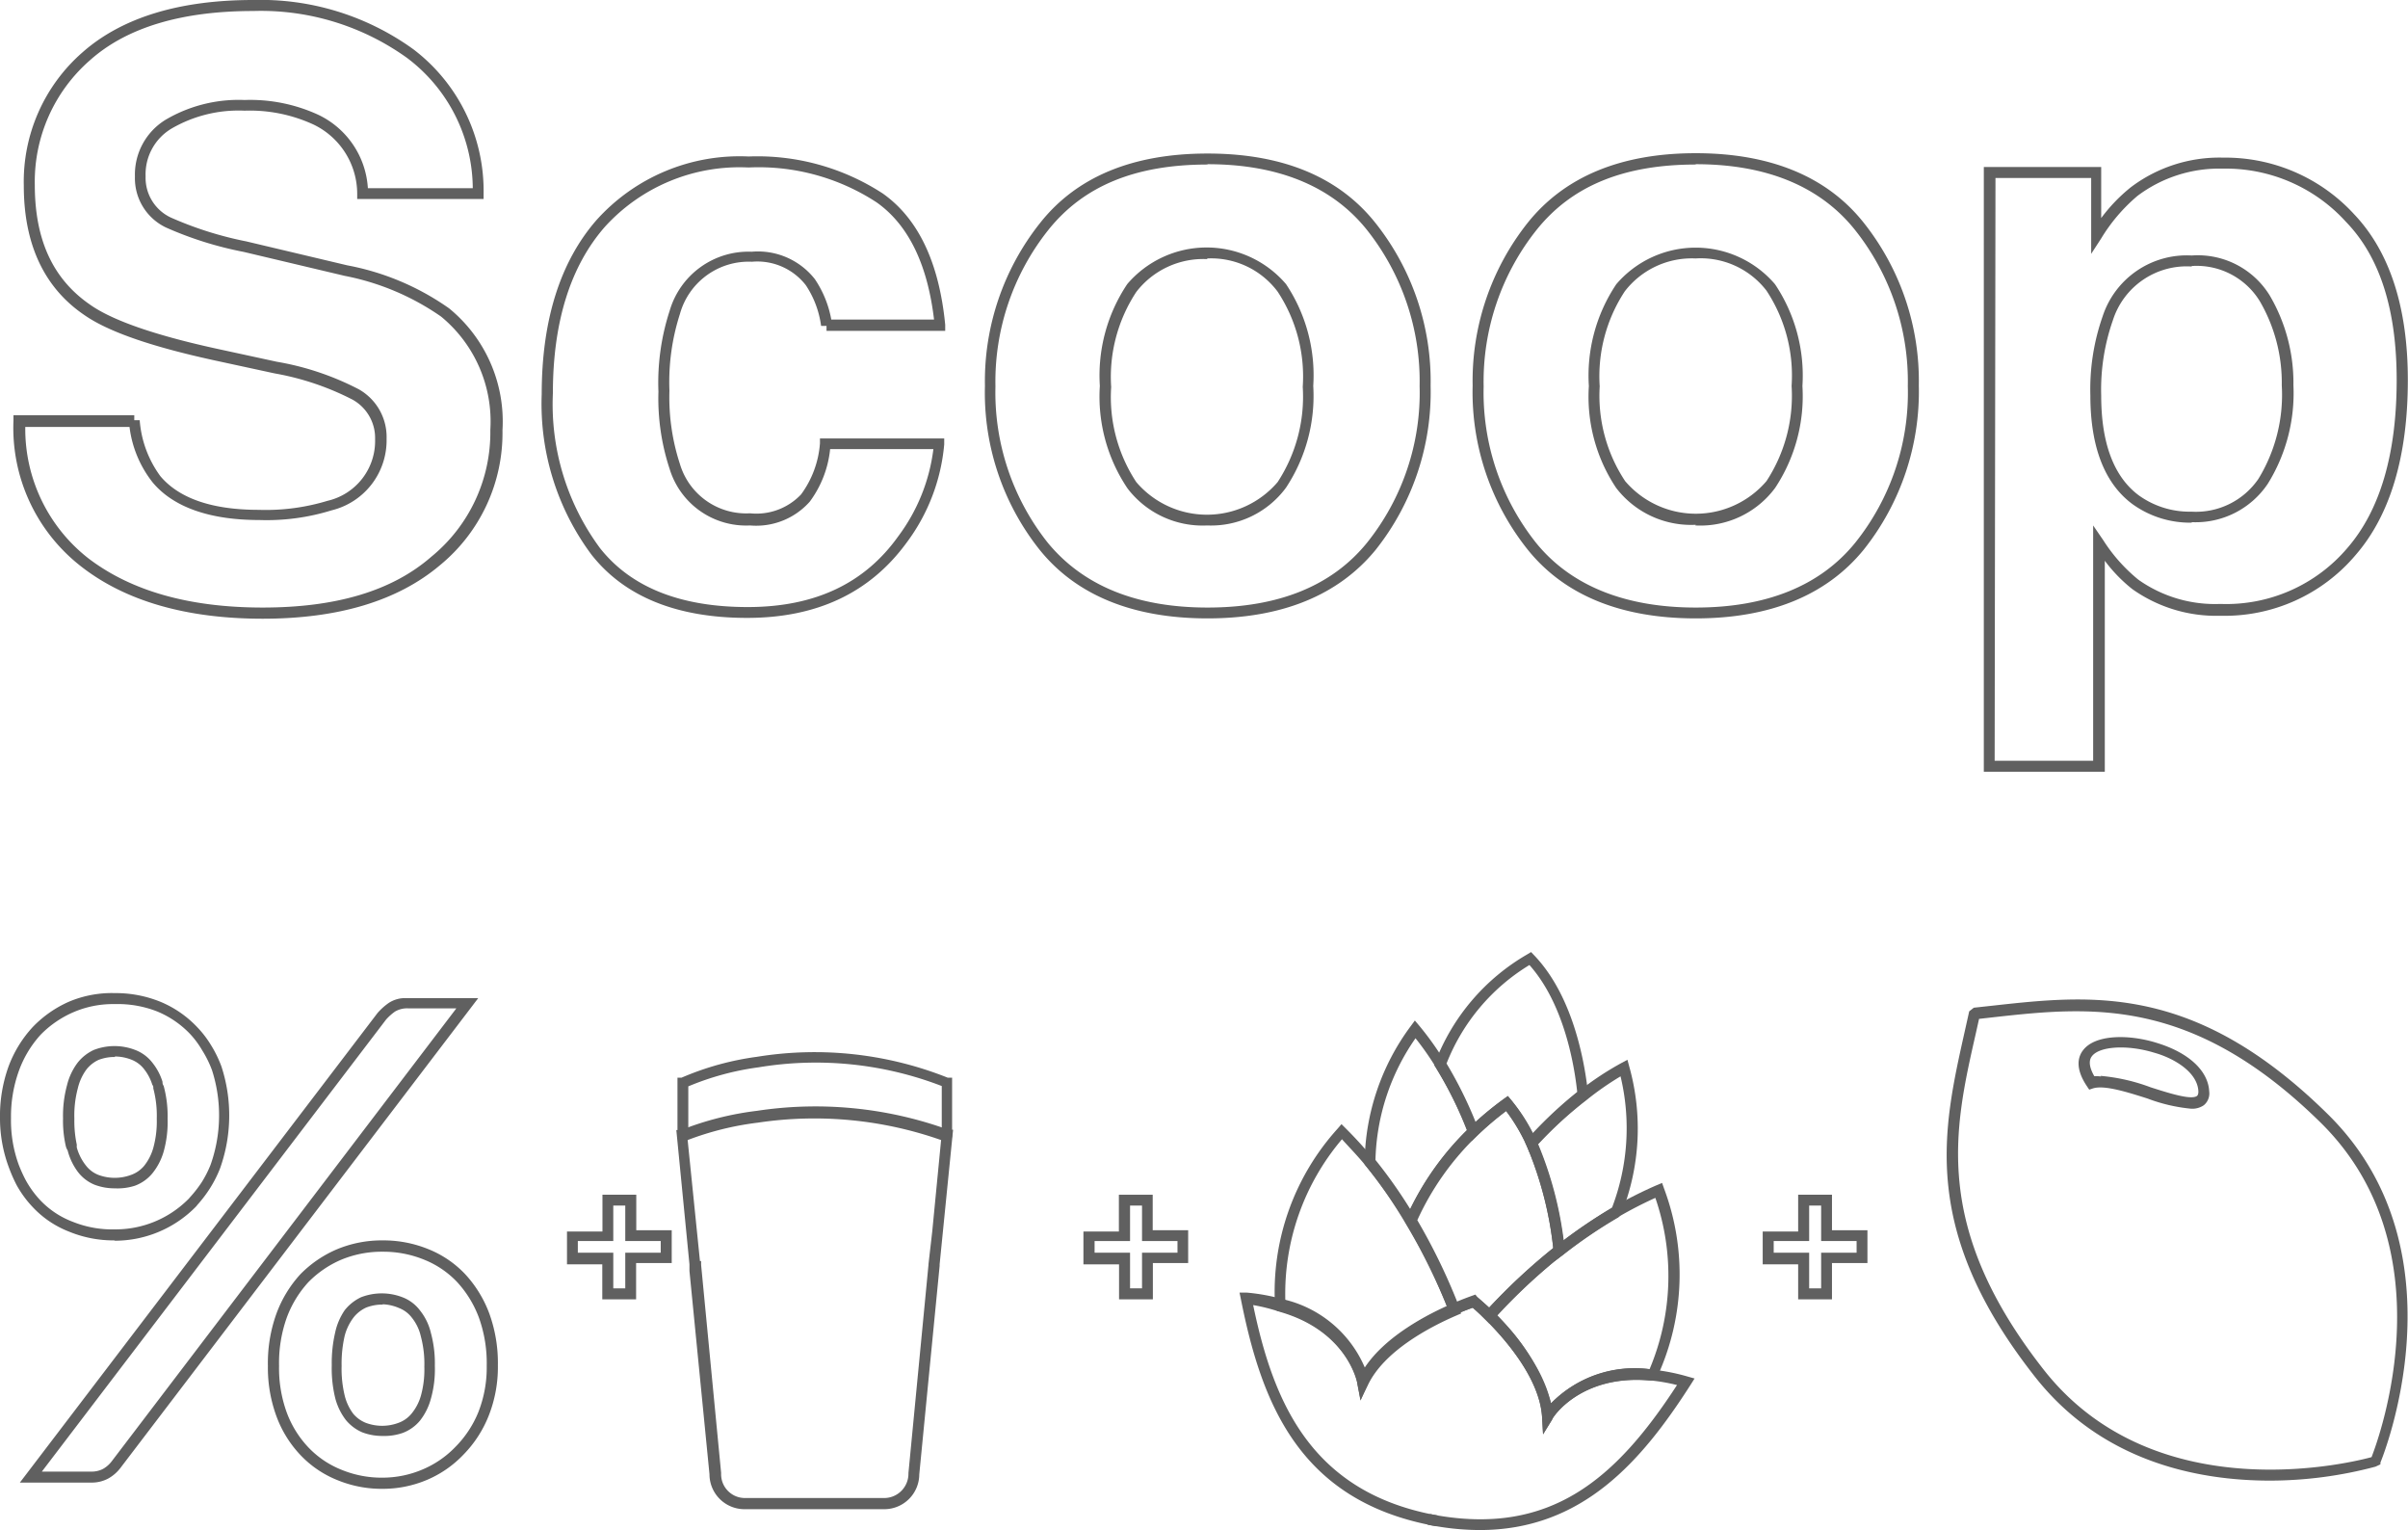 <svg xmlns="http://www.w3.org/2000/svg" viewBox="0 0 146.69 93.18"><defs><style>.cls-1{fill:#606060;}.cls-2,.cls-3{fill:none;}.cls-3{stroke:#606060;stroke-linecap:round;stroke-miterlimit:10;stroke-width:0.67px;}</style></defs><title>scoop</title><g id="Layer_2" data-name="Layer 2"><g id="Layer_1-2" data-name="Layer 1"><path class="cls-1" d="M16,37.68c-4.65,0-8.38-1.08-11.08-3.2a10.68,10.68,0,0,1-4.1-8.86v-.33H8.18v.3l.33,0A6.59,6.59,0,0,0,9.77,29c1.15,1.36,3.16,2.05,6,2.05a12.93,12.93,0,0,0,4.18-.55,3.74,3.74,0,0,0,2.9-3.75,2.67,2.67,0,0,0-1.37-2.41,16.68,16.68,0,0,0-4.75-1.6l-3.79-.82c-3.82-.84-6.38-1.74-7.81-2.74-2.44-1.66-3.68-4.31-3.68-7.87A10.45,10.45,0,0,1,5,3.21C7.4,1.08,10.9,0,15.43,0a15.89,15.89,0,0,1,9.75,3,10.83,10.83,0,0,1,4.28,8.78v.34h-7.7l0-.31a4.69,4.69,0,0,0-2.65-4.22,9.26,9.26,0,0,0-4.21-.85,8.12,8.12,0,0,0-4.45,1.09,3.24,3.24,0,0,0-1.58,2.91,2.67,2.67,0,0,0,1.54,2.51A21.75,21.75,0,0,0,15,14.7l6.16,1.46a15.8,15.8,0,0,1,6.2,2.62,8.9,8.9,0,0,1,3.25,7.42,10.41,10.41,0,0,1-3.83,8.24C24.22,36.59,20.62,37.68,16,37.68ZM1.54,26a10,10,0,0,0,3.84,8C8,36,11.55,37,16,37s7.87-1,10.27-3.09a9.78,9.78,0,0,0,3.6-7.73,8.27,8.27,0,0,0-3-6.9A15.4,15.4,0,0,0,21,16.8l-6.16-1.46a21.82,21.82,0,0,1-4.74-1.49,3.32,3.32,0,0,1-1.88-3.1,3.91,3.91,0,0,1,1.89-3.47A8.76,8.76,0,0,1,14.9,6.09,9.91,9.91,0,0,1,19.41,7a5.31,5.31,0,0,1,3,4.46h6.39a10,10,0,0,0-4-7.93A15.25,15.25,0,0,0,15.43.67c-4.36,0-7.71,1-9.95,3a9.81,9.81,0,0,0-3.36,7.58c0,3.37,1.11,5.76,3.39,7.32,1.34.94,3.89,1.83,7.57,2.64l3.78.82a17,17,0,0,1,5,1.68,3.33,3.33,0,0,1,1.69,3,4.39,4.39,0,0,1-3.35,4.37,13.37,13.37,0,0,1-4.4.59c-3,0-5.23-.77-6.5-2.29A6.78,6.78,0,0,1,7.89,26Z"/><path class="cls-1" d="M45.51,37.63c-4.27,0-7.46-1.29-9.47-3.84A15.37,15.37,0,0,1,33,24c0-4.51,1.13-8.07,3.34-10.6A11.71,11.71,0,0,1,45.6,9.53a14,14,0,0,1,8.17,2.25c2.16,1.52,3.44,4.2,3.81,8l0,.37H50.35v-.3l-.33,0a5.87,5.87,0,0,0-.93-2.48,3.74,3.74,0,0,0-3.28-1.43,4.35,4.35,0,0,0-4.39,3.18,13.53,13.53,0,0,0-.64,4.67,13.07,13.07,0,0,0,.64,4.47,4.21,4.21,0,0,0,4.27,3,3.75,3.75,0,0,0,3.11-1.15A6,6,0,0,0,49.95,27l0-.3h7.57l0,.36a11.71,11.71,0,0,1-2.3,6C53,36.09,49.78,37.63,45.51,37.63ZM45.6,10.2a11.08,11.08,0,0,0-8.74,3.6c-2.11,2.4-3.18,5.81-3.18,10.16a14.73,14.73,0,0,0,2.87,9.42c1.88,2.38,4.89,3.59,9,3.59s7.13-1.45,9.17-4.31a11.15,11.15,0,0,0,2.14-5.31H50.57a6.47,6.47,0,0,1-1.24,3.2A4.36,4.36,0,0,1,45.69,32a4.87,4.87,0,0,1-4.9-3.45,13.71,13.71,0,0,1-.68-4.7,14.14,14.14,0,0,1,.68-4.91,5,5,0,0,1,5-3.61A4.41,4.41,0,0,1,49.64,17a6.45,6.45,0,0,1,1,2.46h6.26c-.4-3.38-1.57-5.77-3.49-7.13A13.13,13.13,0,0,0,45.6,10.2Z"/><path class="cls-1" d="M73.56,37.66c-4.55,0-8-1.41-10.23-4.18A15.36,15.36,0,0,1,60,23.5a15.48,15.48,0,0,1,3.36-9.92C65.58,10.77,69,9.35,73.56,9.35s8,1.42,10.23,4.23a15.48,15.48,0,0,1,3.36,9.92,15.45,15.45,0,0,1-3.36,10h0C81.53,36.25,78.09,37.66,73.56,37.66Zm0-27.64c-4.39,0-7.56,1.3-9.71,4a14.82,14.82,0,0,0-3.21,9.51,14.71,14.71,0,0,0,3.21,9.55C66,35.67,69.23,37,73.56,37s7.58-1.32,9.71-3.94h0a14.61,14.61,0,0,0,3.21-9.55A14.83,14.83,0,0,0,83.27,14C81.16,11.36,77.89,10,73.56,10Zm10,23.25h0ZM73.54,32a5.75,5.75,0,0,1-4.85-2.25A10,10,0,0,1,67,23.5a10,10,0,0,1,1.67-6.2,6.36,6.36,0,0,1,9.67,0A10,10,0,0,1,80,23.5a10.13,10.13,0,0,1-1.66,6.2A5.67,5.67,0,0,1,73.54,32Zm0-16.22a5.15,5.15,0,0,0-4.32,2,9.41,9.41,0,0,0-1.53,5.79,9.41,9.41,0,0,0,1.53,5.79,5.66,5.66,0,0,0,8.61,0h0a9.5,9.5,0,0,0,1.53-5.8,9.37,9.37,0,0,0-1.53-5.8A5.06,5.06,0,0,0,73.54,15.74Z"/><path class="cls-1" d="M103.3,37.66c-4.55,0-8-1.41-10.23-4.18a15.36,15.36,0,0,1-3.36-10,15.48,15.48,0,0,1,3.36-9.92c2.25-2.81,5.69-4.23,10.23-4.23s8,1.42,10.23,4.23a15.48,15.48,0,0,1,3.36,9.92,15.45,15.45,0,0,1-3.36,10h0C111.27,36.25,107.83,37.66,103.3,37.66Zm0-27.64c-4.39,0-7.56,1.3-9.71,4a14.82,14.82,0,0,0-3.21,9.51,14.71,14.71,0,0,0,3.21,9.55C95.7,35.67,99,37,103.3,37s7.58-1.32,9.71-3.94a14.61,14.61,0,0,0,3.21-9.55A14.82,14.82,0,0,0,113,14C110.89,11.36,107.63,10,103.3,10Zm10,23.25h0Zm-10-1.31a5.75,5.75,0,0,1-4.85-2.25,10,10,0,0,1-1.66-6.2,10,10,0,0,1,1.67-6.2,6.36,6.36,0,0,1,9.67,0,10,10,0,0,1,1.67,6.2,10.13,10.13,0,0,1-1.66,6.2A5.67,5.67,0,0,1,103.28,32Zm0-16.22a5.15,5.15,0,0,0-4.32,2,9.41,9.41,0,0,0-1.53,5.79A9.41,9.41,0,0,0,99,29.3a5.66,5.66,0,0,0,8.61,0h0a9.5,9.5,0,0,0,1.53-5.8,9.37,9.37,0,0,0-1.53-5.8A5.06,5.06,0,0,0,103.28,15.74Z"/><path class="cls-1" d="M128.22,47h-7.37V10.17H128v3.11a10.14,10.14,0,0,1,1.81-1.88,8.94,8.94,0,0,1,5.61-1.8,10.65,10.65,0,0,1,8,3.46h0c2.16,2.28,3.26,5.67,3.26,10.08,0,4.64-1.07,8.23-3.18,10.66a10.44,10.44,0,0,1-8.23,3.7,8.84,8.84,0,0,1-5.37-1.62,9.2,9.2,0,0,1-1.68-1.73Zm-6.71-.67h6V32l.61.89a10.11,10.11,0,0,0,2.14,2.41,8.08,8.08,0,0,0,5,1.48A9.68,9.68,0,0,0,143,33.37c2-2.31,3-5.75,3-10.23,0-4.23-1-7.47-3.08-9.62a9.88,9.88,0,0,0-7.51-3.25,8.29,8.29,0,0,0-5.2,1.66A10.53,10.53,0,0,0,128,14.52l-.61.94V10.84h-5.83Zm12-14.5a6,6,0,0,1-3.62-1.14c-1.69-1.26-2.55-3.49-2.55-6.61a13.44,13.44,0,0,1,.75-4.82,5.39,5.39,0,0,1,5.42-3.7A5.14,5.14,0,0,1,138.27,18h0a10.5,10.5,0,0,1,1.44,5.46,10.45,10.45,0,0,1-1.56,6A5.29,5.29,0,0,1,133.52,31.8Zm0-15.6a4.72,4.72,0,0,0-4.8,3.28,12.79,12.79,0,0,0-.71,4.58c0,2.9.77,4.94,2.28,6.07a5.3,5.3,0,0,0,3.22,1,4.61,4.61,0,0,0,4.08-2A9.81,9.81,0,0,0,139,23.46a9.84,9.84,0,0,0-1.34-5.12h0A4.51,4.51,0,0,0,133.52,16.2Z"/><path class="cls-1" d="M138.29,90.17c-4.45,0-10.3-1.17-14.36-6.37-7-8.92-5.58-15-4.24-21l.27-1.21.28-.22,1.19-.13c6-.66,12.28-1.35,20.36,6.6,8.54,8.38,3.27,21.11,3.22,21.23l0,.11-.3.14A25.09,25.09,0,0,1,138.29,90.17ZM120.56,62.05l-.21.94c-1.31,5.76-2.66,11.72,4.12,20.39,6.91,8.85,19.27,5.56,20,5.36.49-1.26,4.67-12.74-3.12-20.39s-13.94-7.06-19.82-6.41Zm24,27h0Z"/><path class="cls-2" d="M138.55,89.71q-.88,0-1.82-.07a16.72,16.72,0,0,1-12.16-6.21c-6-7.6-5.26-12.77-4.54-17.79.11-.76.22-1.57.31-2.36l1.51.16c-.09.81-.2,1.62-.31,2.41-.7,4.9-1.35,9.53,4.23,16.64,6.3,8,17.36,5.22,17.47,5.19l.38,1.46A22.36,22.36,0,0,1,138.55,89.71Z"/><path class="cls-1" d="M133.47,67.52a10.17,10.17,0,0,1-2.65-.62c-1.23-.39-2.62-.83-3.31-.62l-.24.08-.14-.21c-.73-1.09-.54-1.78-.25-2.17.73-1,2.83-1,4.53-.46,1.92.59,3.11,1.69,3.17,2.95a.93.93,0,0,1-.33.84A1.24,1.24,0,0,1,133.47,67.52Zm-5.52-2a11.51,11.51,0,0,1,3.07.7c1.1.35,2.47.79,2.82.52,0,0,.09-.07.08-.28-.05-1.14-1.43-2-2.69-2.35-1.63-.5-3.34-.4-3.8.22-.25.33-.08.81.15,1.21A2.42,2.42,0,0,1,128,65.56Z"/><path class="cls-1" d="M23.31,90.67a7.09,7.09,0,0,1-2.78-.54,6.33,6.33,0,0,1-2.23-1.52,6.87,6.87,0,0,1-1.46-2.36,8.53,8.53,0,0,1-.52-3.06A8.87,8.87,0,0,1,16.84,80a7.26,7.26,0,0,1,1.46-2.4,6.93,6.93,0,0,1,2.23-1.52,7.11,7.11,0,0,1,2.78-.54,7.25,7.25,0,0,1,2.8.54,6.32,6.32,0,0,1,2.23,1.52A7.26,7.26,0,0,1,29.81,80a8.86,8.86,0,0,1,.52,3.15,8.07,8.07,0,0,1-.56,3.07,7.14,7.14,0,0,1-1.53,2.36A6.64,6.64,0,0,1,26,90.13,6.9,6.9,0,0,1,23.31,90.67Zm0-14.44a6.45,6.45,0,0,0-2.53.49,6.24,6.24,0,0,0-2,1.37,6.58,6.58,0,0,0-1.32,2.18A8.22,8.22,0,0,0,17,83.19,7.88,7.88,0,0,0,17.46,86a6.23,6.23,0,0,0,1.32,2.14,5.68,5.68,0,0,0,2,1.36,6.43,6.43,0,0,0,2.53.49,6.22,6.22,0,0,0,2.41-.49,6,6,0,0,0,2-1.36A6.47,6.47,0,0,0,29.14,86a7.41,7.41,0,0,0,.51-2.82,8.21,8.21,0,0,0-.47-2.92,6.58,6.58,0,0,0-1.33-2.18,5.66,5.66,0,0,0-2-1.36A6.58,6.58,0,0,0,23.31,76.23ZM5.55,90.29H1.21L23,61.69a3.8,3.8,0,0,1,.68-.61,1.82,1.82,0,0,1,.85-.29v0h4.6L7.32,89.42a2.41,2.41,0,0,1-.74.63A2.14,2.14,0,0,1,5.55,90.29Zm-3-.67h3a1.48,1.48,0,0,0,.72-.16A1.72,1.72,0,0,0,6.8,89l21-27.59-2.93,0a1.45,1.45,0,0,0-.8.19,3.17,3.17,0,0,0-.55.49Zm20.76-2.17a3.43,3.43,0,0,1-1.24-.22,2.64,2.64,0,0,1-1-.75,3.73,3.73,0,0,1-.65-1.34,7.61,7.61,0,0,1-.21-2,8.19,8.19,0,0,1,.21-2A3.81,3.81,0,0,1,21,79.79,2.77,2.77,0,0,1,22,79a3.5,3.5,0,0,1,2.51,0,2.41,2.41,0,0,1,1.07.8,3.45,3.45,0,0,1,.67,1.38,7.06,7.06,0,0,1,.24,2,6.58,6.58,0,0,1-.24,2,3.73,3.73,0,0,1-.66,1.33,2.51,2.51,0,0,1-1.07.76A3.43,3.43,0,0,1,23.31,87.45Zm0-8a2.68,2.68,0,0,0-1,.18,2.08,2.08,0,0,0-.76.59A3.15,3.15,0,0,0,21,81.34a7.53,7.53,0,0,0-.19,1.85A6.94,6.94,0,0,0,21,85a3.05,3.05,0,0,0,.52,1.1,1.94,1.94,0,0,0,.76.55,2.84,2.84,0,0,0,2,0,1.84,1.84,0,0,0,.79-.56A3,3,0,0,0,25.64,85h0a5.94,5.94,0,0,0,.21-1.76,6.44,6.44,0,0,0-.21-1.84,2.83,2.83,0,0,0-.54-1.14,1.8,1.8,0,0,0-.79-.6A2.79,2.79,0,0,0,23.31,79.43ZM7,75.54A7.12,7.12,0,0,1,4.19,75,6,6,0,0,1,2,73.52a6.56,6.56,0,0,1-1-1.37,9.63,9.63,0,0,1-.44-1A8.55,8.55,0,0,1,0,68.1a8.87,8.87,0,0,1,.52-3.15A7.26,7.26,0,0,1,2,62.54,6.93,6.93,0,0,1,4.21,61,6.72,6.72,0,0,1,7,60.48a7.24,7.24,0,0,1,2.8.54A6.51,6.51,0,0,1,12,62.54a6.15,6.15,0,0,1,.83,1.07,7.12,7.12,0,0,1,.66,1.34h0a9.6,9.6,0,0,1-.09,6.22,7.12,7.12,0,0,1-.61,1.2,7.47,7.47,0,0,1-.76,1,1.3,1.3,0,0,1-.17.19,6.93,6.93,0,0,1-4.91,2ZM7,61.15a6.09,6.09,0,0,0-2.52.49,6.27,6.27,0,0,0-2,1.37,6.58,6.58,0,0,0-1.32,2.18A8.22,8.22,0,0,0,.67,68.1a7.88,7.88,0,0,0,.47,2.83,9,9,0,0,0,.41.91,6,6,0,0,0,.89,1.24,5.31,5.31,0,0,0,2,1.33A6.46,6.46,0,0,0,7,74.87a6.27,6.27,0,0,0,4.44-1.81.91.91,0,0,0,.12-.13,7.28,7.28,0,0,0,.72-.92,6.45,6.45,0,0,0,.55-1.08,9,9,0,0,0,.09-5.74h0a6.45,6.45,0,0,0-.6-1.22,5.5,5.5,0,0,0-.74-1,5.85,5.85,0,0,0-2-1.37A6.56,6.56,0,0,0,7,61.15ZM7,72.37a3.43,3.43,0,0,1-1.24-.22,2.44,2.44,0,0,1-1-.76,3.73,3.73,0,0,1-.64-1.33A.89.89,0,0,1,4,69.76a6.91,6.91,0,0,1-.16-1.66,7.07,7.07,0,0,1,.24-2,3.77,3.77,0,0,1,.64-1.37,2.69,2.69,0,0,1,1-.79,3.49,3.49,0,0,1,2.51,0,2.41,2.41,0,0,1,1.07.8,3.51,3.51,0,0,1,.6,1.14c0,.08,0,.15.07.25a7,7,0,0,1,.24,2,6.67,6.67,0,0,1-.24,2h0a3.74,3.74,0,0,1-.69,1.33,2.5,2.5,0,0,1-1.06.75A3.43,3.43,0,0,1,7,72.37Zm0-8a2.68,2.68,0,0,0-1,.18,2,2,0,0,0-.74.59,3.14,3.14,0,0,0-.52,1.14,6.44,6.44,0,0,0-.21,1.85,6.88,6.88,0,0,0,.15,1.59.73.73,0,0,0,0,.17A3.09,3.09,0,0,0,5.25,71a1.77,1.77,0,0,0,.74.55,2.86,2.86,0,0,0,2,0A1.84,1.84,0,0,0,8.78,71a3.09,3.09,0,0,0,.56-1.1,6.05,6.05,0,0,0,.21-1.77,6.44,6.44,0,0,0-.21-1.84c0-.1,0-.16-.06-.22a2.89,2.89,0,0,0-.48-.93,1.79,1.79,0,0,0-.78-.6A2.79,2.79,0,0,0,7,64.34ZM9.66,70h0Z"/><path class="cls-1" d="M38.75,79.13H36.69V77H34.54v-2h2.16V72.76h2.06v2.16h2.16v2H38.75Zm-1.39-.67h.73V76.29h2.16v-.71H38.09V73.42h-.73v2.16H35.2v.71h2.16Z"/><path class="cls-1" d="M70.23,79.13H68.17V77H66v-2h2.16V72.76h2.06v2.16h2.16v2H70.23Zm-1.39-.67h.73V76.29h2.16v-.71H69.57V73.42h-.73v2.16H66.68v.71h2.16Z"/><path class="cls-1" d="M111.6,79.13h-2.06V77h-2.16v-2h2.16V72.76h2.06v2.16h2.16v2H111.6Zm-1.39-.67h.73V76.29h2.16v-.71h-2.16V73.42h-.73v2.16h-2.16v.71h2.16Z"/><path class="cls-1" d="M93.2,70.23,93,69.77a10.92,10.92,0,0,0-1.25-2.11A18.82,18.82,0,0,0,90,69.15l-.36.35L89.45,69a24.48,24.48,0,0,0-2-4l-.08-.13.05-.15a12.92,12.92,0,0,1,5.62-6.6l.23-.14.19.2c2.47,2.58,3.12,6.81,3.29,8.51l0,.18-.14.11a24.79,24.79,0,0,0-3.1,2.9Zm-1.34-3.48.2.24A10.8,10.8,0,0,1,93.38,69a25.25,25.25,0,0,1,2.7-2.5c-.18-1.68-.81-5.37-2.91-7.73a12.26,12.26,0,0,0-5.05,6,24.88,24.88,0,0,1,1.77,3.56,19.71,19.71,0,0,1,1.72-1.4Z"/><path class="cls-1" d="M86,75.06l-.33-.56A29.29,29.29,0,0,0,83.2,71l-.07-.09v-.12a14.19,14.19,0,0,1,2.81-8.3l.25-.34.27.32A18,18,0,0,1,88,64.63a25.09,25.09,0,0,1,2,4.16l.08.21-.16.15a16.73,16.73,0,0,0-3.73,5.32Zm-2.21-4.42a29.78,29.78,0,0,1,2.12,3,17.54,17.54,0,0,1,3.45-4.8A24.24,24.24,0,0,0,87.47,65a17.77,17.77,0,0,0-1.24-1.77A13.51,13.51,0,0,0,83.79,70.65Z"/><path class="cls-1" d="M94.71,76.8l-.07-.59A22.17,22.17,0,0,0,93,69.77l-.09-.2.15-.16a25.49,25.49,0,0,1,3.18-3,18.43,18.43,0,0,1,2.53-1.67l.37-.2.11.41a14,14,0,0,1-.49,9l-.16.18a29.57,29.57,0,0,0-3.41,2.32Zm-1-7.1a22.46,22.46,0,0,1,1.55,5.85,30,30,0,0,1,2.94-2,13.57,13.57,0,0,0,.52-8A18.11,18.11,0,0,0,96.64,67,24.62,24.62,0,0,0,93.68,69.7Z"/><path class="cls-1" d="M90.72,80.6l-.24-.24c-.33-.33-.61-.58-.77-.72-.2.07-.55.2-1,.39l-.32.14-.13-.32a36.11,36.11,0,0,0-2.6-5.34l-.09-.15.07-.16a17.39,17.39,0,0,1,3.88-5.53,19.58,19.58,0,0,1,2.08-1.74l.25-.18.2.24a11.21,11.21,0,0,1,1.54,2.51,22.84,22.84,0,0,1,1.71,6.64l0,.18-.15.12A36.2,36.2,0,0,0,91,80.35Zm-.87-1.71L90,79s.29.24.71.64A36.85,36.85,0,0,1,94.62,76,21.92,21.92,0,0,0,93,69.77a10.92,10.92,0,0,0-1.25-2.11A18.82,18.82,0,0,0,90,69.15a16.77,16.77,0,0,0-3.66,5.16,36.76,36.76,0,0,1,2.44,5c.54-.22.89-.34.91-.34Z"/><path class="cls-1" d="M82.88,85.26l-.19-1c0-.13-.63-3.24-4.73-4.41l-.16,0-.13-.34a14.84,14.84,0,0,1,3.82-10.78l.23-.27.25.25a25.17,25.17,0,0,1,1.75,1.93,30,30,0,0,1,2.52,3.61,36.78,36.78,0,0,1,2.65,5.44l.12.3-.3.13c-1.6.69-4.42,2.16-5.4,4.27Zm-4.57-6a7.1,7.1,0,0,1,4.8,4.11,12.26,12.26,0,0,1,5.05-3.77,36,36,0,0,0-2.48-5A29.29,29.29,0,0,0,83.2,71c-.47-.58-1-1.12-1.45-1.62A14.53,14.53,0,0,0,78.3,79.21Z"/><path class="cls-1" d="M94,87.35l-.06-1.05c-.14-2.33-2.22-4.72-3.45-5.94l-.23-.23.22-.24a36.93,36.93,0,0,1,4.3-4h0a30.2,30.2,0,0,1,3.49-2.37,25.53,25.53,0,0,1,2.65-1.34l.33-.14.12.34A14.93,14.93,0,0,1,101,83.75l-.29.33-.16,0c-4.26-.4-6,2.27-6,2.38Zm-2.82-7.24a12.26,12.26,0,0,1,3.31,5.35,7.11,7.11,0,0,1,6-2.08h0a14.62,14.62,0,0,0,.35-10.43,25,25,0,0,0-2.25,1.16,29.57,29.57,0,0,0-3.41,2.32h0A36.11,36.11,0,0,0,91.17,80.11ZM95,76.17h0Z"/><path class="cls-1" d="M90.14,93.18a15.91,15.91,0,0,1-2.9-.28c-8.14-1.56-10.4-7.53-11.64-13.74l-.09-.44.44,0a12,12,0,0,1,2.19.4,7.14,7.14,0,0,1,5,4.16c1.28-1.93,3.84-3.25,5.35-3.9.72-.31,1.2-.47,1.22-.48l.17-.06L90,79s.4.34,1,.88C92.1,81,94,83.2,94.48,85.47a7.16,7.16,0,0,1,6.16-2.06,12,12,0,0,1,2.16.42l.43.12-.24.38C100,89,96.38,93.18,90.14,93.18Zm-13.8-13.7c1.21,5.82,3.46,11.31,11,12.77,7.1,1.31,11.1-2.18,14.82-7.9a11.1,11.1,0,0,0-1.61-.28c-4.25-.41-6,2.27-6,2.38l-.55.9-.06-1.05c-.14-2.33-2.22-4.72-3.45-5.94-.33-.33-.61-.58-.77-.72-.2.07-.55.2-1,.39-1.6.69-4.42,2.16-5.4,4.27l-.44,1-.19-1c0-.13-.63-3.24-4.73-4.41A10.84,10.84,0,0,0,76.34,79.48Z"/><polygon class="cls-1" points="87.49 92.95 87.49 92.95 86.97 92.86 87.1 92.2 87.61 92.3 87.49 92.95"/><path class="cls-1" d="M53.9,91.91H45.33a2.13,2.13,0,0,1-2.11-2.13L42,77.4h0V77l-.8-8.18h.29a18.67,18.67,0,0,1,4.62-1.17A23.8,23.8,0,0,1,57.77,68.8h.29L57.24,77v.09L56,89.79A2.13,2.13,0,0,1,53.9,91.91ZM42.64,76.8h.07l0,.23,1.22,12.68a1.45,1.45,0,0,0,1.44,1.52H53.9a1.48,1.48,0,0,0,1.44-1.52l1.22-12.67V77a.32.32,0,0,1,0,0l.23-2,.54-5.57a23.29,23.29,0,0,0-11.16-1.06,18.13,18.13,0,0,0-4.28,1.06Z"/><path class="cls-3" d="M56.29,73.78"/><path class="cls-1" d="M57.7,69.47a.33.33,0,0,1-.33-.33l0-3A21.32,21.32,0,0,0,46.21,65a16.83,16.83,0,0,0-4.28,1.16l0,3a.33.33,0,0,1-.33.33h0a.33.33,0,0,1-.33-.34l0-3.52h.25a17.43,17.43,0,0,1,4.59-1.27,21.91,21.91,0,0,1,11.62,1.27H58l0,3.52a.33.33,0,0,1-.33.34Z"/></g></g></svg>